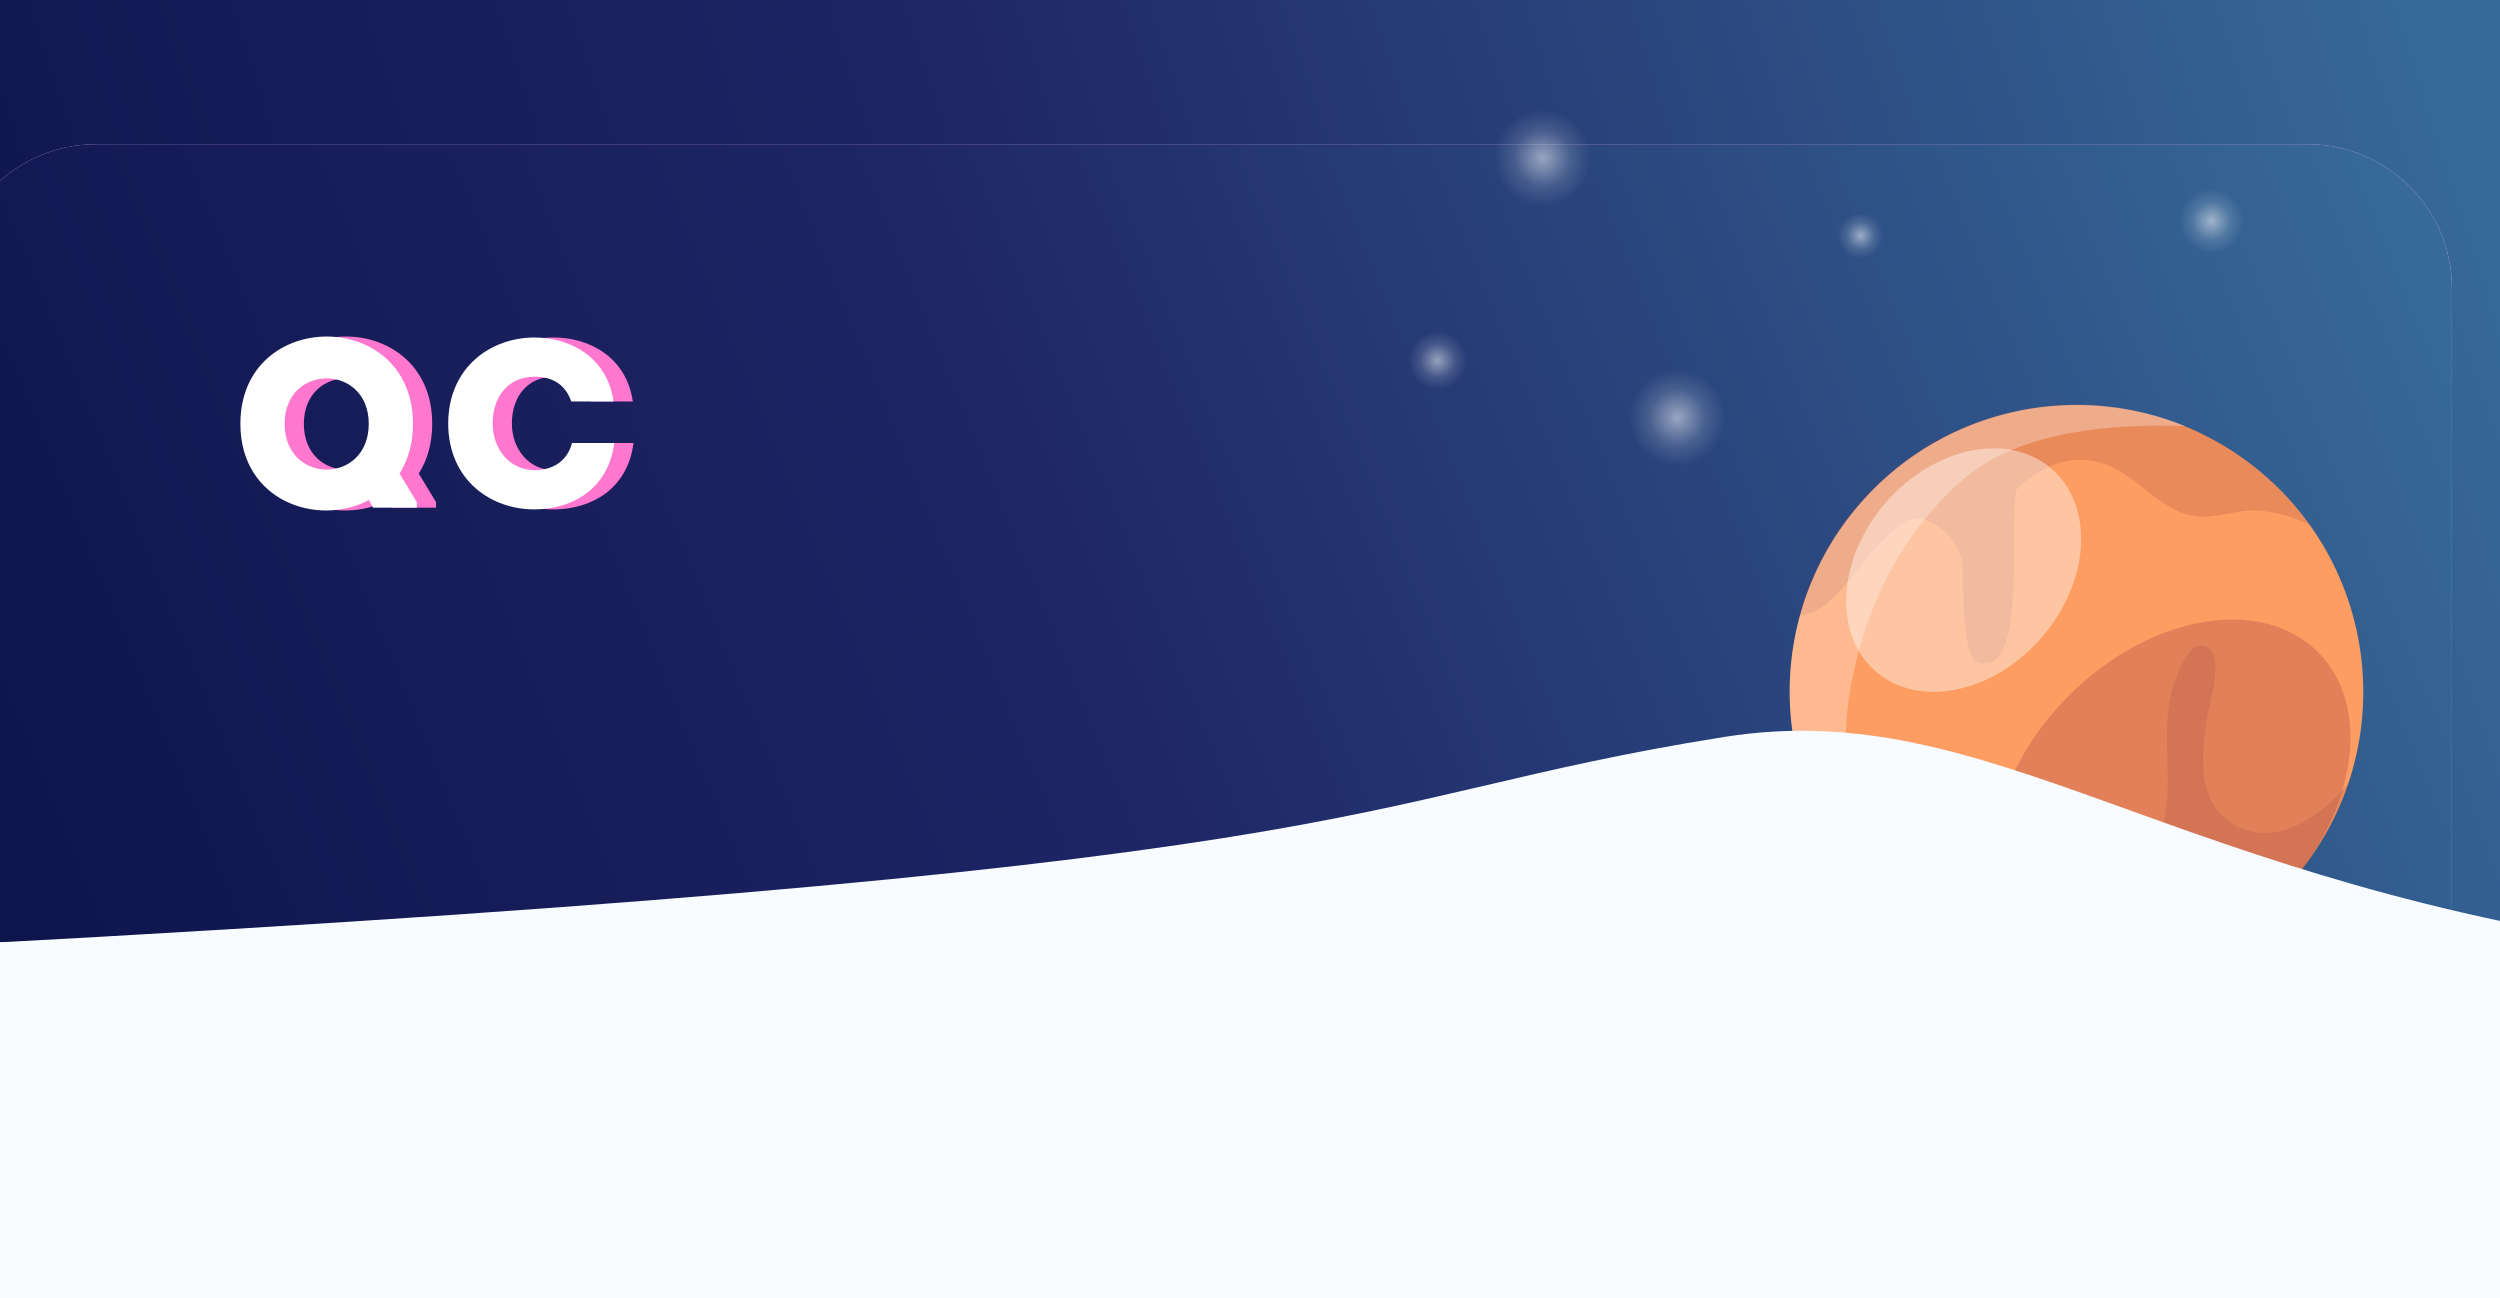 <svg width="260" height="135" viewBox="0 0 260 135" fill="none" xmlns="http://www.w3.org/2000/svg">
<g clip-path="url(#clip0)">
<rect width="260" height="135" fill="url(#paint0_linear)"/>
<g filter="url(#filter0_d)">
<path d="M0 15C0 6.716 6.716 0 15 0H245C253.284 0 260 6.716 260 15V106H0V15Z" fill="url(#paint1_linear)"/>
<path d="M0 15C0 6.716 6.716 0 15 0H245C253.284 0 260 6.716 260 15V106H0V15Z" fill="url(#paint2_linear)"/>
</g>
<path d="M239.114 90.747C249.493 77.956 247.538 59.173 234.747 48.793C221.956 38.414 203.173 40.369 192.794 53.16C182.414 65.951 184.369 84.734 197.16 95.113C209.951 105.493 228.734 103.538 239.114 90.747Z" fill="#FD9D62"/>
<path opacity="0.2" d="M232.733 85.968C228.198 83.7 228.954 78.202 229.641 74.079C229.916 72.636 231.153 68.581 229.71 67.413C227.923 66.038 226.617 69.68 226.205 70.78C224.899 74.491 225.517 77.996 225.449 81.845C225.311 85.35 224.624 90.092 220.501 90.985C218.782 91.329 217.133 90.916 215.759 89.748C214.796 88.923 213.01 84.319 211.429 86.587C209.917 88.855 208.474 91.054 205.862 92.291C202.151 93.94 197.822 93.597 193.836 92.085C194.866 93.184 195.966 94.215 197.134 95.177C209.917 105.554 228.747 103.63 239.125 90.779C241.461 87.892 243.111 84.731 244.279 81.432C241.324 84.937 236.926 88.03 232.733 85.968Z" fill="#9B3C41"/>
<path opacity="0.2" d="M191.018 61.777C193.423 59.303 195.141 56.142 198.097 54.286C200.433 52.775 204.144 56.211 204.144 59.235C204.144 67.275 204.9 69.475 206.618 68.925C210.879 68.925 208.749 51.812 209.848 50.713C212.46 48.307 215.827 47.002 219.195 48.376C222.7 49.751 225.105 53.737 229.091 53.737C231.153 53.737 233.008 52.912 235.07 53.118C236.719 53.256 238.3 53.737 239.743 54.355C239.881 54.424 240.018 54.493 240.156 54.561C238.644 52.431 236.788 50.438 234.658 48.72C221.875 38.343 203.045 40.267 192.667 53.118C189.987 56.417 188.132 60.128 187.101 63.977C188.681 63.977 190.056 62.808 191.018 61.777Z" fill="#9B3C41"/>
<path opacity="0.41" d="M212.304 66.332C217.364 60.522 217.847 52.659 213.382 48.77C208.917 44.881 201.195 46.438 196.135 52.249C191.074 58.059 190.591 65.922 195.056 69.811C199.521 73.7 207.243 72.142 212.304 66.332Z" fill="white"/>
<path opacity="0.28" d="M236.551 93.718C244.952 85.318 246.975 73.721 241.071 67.817C235.166 61.913 223.57 63.936 215.17 72.336C206.769 80.737 204.746 92.333 210.65 98.237C216.555 104.142 228.151 102.119 236.551 93.718Z" fill="#9B3C41"/>
<path opacity="0.29" d="M192.392 71.949C193.836 63.427 197.615 55.524 204.213 49.819C210.123 44.734 219.882 44.047 227.304 44.322C215.415 39.442 201.327 42.672 192.805 53.118C182.84 65.42 184.214 83.219 195.691 93.803C192.255 86.518 191.293 78.271 192.392 71.949Z" fill="white"/>
<path d="M197 24.5C197 22.567 195.433 21 193.5 21C191.567 21 190 22.567 190 24.5C190 26.433 191.567 28 193.5 28C195.433 28 197 26.433 197 24.5Z" fill="url(#paint3_radial)"/>
<path d="M167.866 16.433C167.866 12.328 164.538 9 160.433 9C156.328 9 153 12.328 153 16.433C153 20.538 156.328 23.865 160.433 23.865C164.538 23.865 167.866 20.538 167.866 16.433Z" fill="url(#paint4_radial)"/>
<path d="M181.866 43.433C181.866 39.328 178.538 36 174.433 36C170.328 36 167 39.328 167 43.433C167 47.538 170.328 50.865 174.433 50.865C178.538 50.865 181.866 47.538 181.866 43.433Z" fill="url(#paint5_radial)"/>
<path d="M235 23C235 20.239 232.761 18 230 18C227.239 18 225 20.239 225 23C225 25.761 227.239 28 230 28C232.761 28 235 25.761 235 23Z" fill="url(#paint6_radial)"/>
<path d="M154 37.5C154 35.015 151.985 33 149.5 33C147.015 33 145 35.015 145 37.5C145 39.985 147.015 42 149.5 42C151.985 42 154 39.985 154 37.5Z" fill="url(#paint7_radial)"/>
<path d="M45.35 52.8V52.225L43.55 49.25C44.425 47.875 44.95 46.15 44.95 44.075C44.95 31.975 27 31.975 27 44.075C27 52.15 35.075 54.825 40.375 52L40.8 52.8H45.35ZM31.6 44.075C31.6 37.775 40.35 37.775 40.35 44.075C40.35 50.425 31.6 50.425 31.6 44.075ZM48.611 44.05C48.636 50 53.136 53 57.586 52.975C61.311 52.975 65.236 51.025 65.886 46.075C64.361 46.075 62.986 46.075 61.486 46.075C61.011 47.95 59.486 48.9 57.586 48.9C54.936 48.875 53.236 46.625 53.236 44.05C53.236 41.15 54.961 39.175 57.586 39.175C59.461 39.175 60.786 39.975 61.411 41.75C62.936 41.75 64.286 41.75 65.811 41.75C65.136 37.075 61.211 35.1 57.586 35.1C53.136 35.1 48.636 38.1 48.611 44.05Z" fill="#FF77CF"/>
<path d="M43.35 52.8V52.225L41.55 49.25C42.425 47.875 42.95 46.15 42.95 44.075C42.95 31.975 25 31.975 25 44.075C25 52.15 33.075 54.825 38.375 52L38.8 52.8H43.35ZM29.6 44.075C29.6 37.775 38.35 37.775 38.35 44.075C38.35 50.425 29.6 50.425 29.6 44.075ZM46.611 44.05C46.636 50 51.136 53 55.586 52.975C59.311 52.975 63.236 51.025 63.886 46.075C62.361 46.075 60.986 46.075 59.486 46.075C59.011 47.95 57.486 48.9 55.586 48.9C52.936 48.875 51.236 46.625 51.236 44.05C51.236 41.15 52.961 39.175 55.586 39.175C57.461 39.175 58.786 39.975 59.411 41.75C60.936 41.75 62.286 41.75 63.811 41.75C63.136 37.075 59.211 35.1 55.586 35.1C51.136 35.1 46.636 38.1 46.611 44.05Z" fill="white"/>
<path d="M-19 99H279C225.131 92.057 207.365 72.175 179.285 76.649C137.144 83.362 148.338 90.566 -19 99Z" fill="#F8FBFF"/>
<rect x="-7" y="98" width="275" height="63" fill="#F8FBFF"/>
</g>
<defs>
<filter id="filter0_d" x="-30" y="-10" width="310" height="156" filterUnits="userSpaceOnUse" color-interpolation-filters="sRGB">
<feFlood flood-opacity="0" result="BackgroundImageFix"/>
<feColorMatrix in="SourceAlpha" type="matrix" values="0 0 0 0 0 0 0 0 0 0 0 0 0 0 0 0 0 0 127 0"/>
<feOffset dx="-5" dy="15"/>
<feGaussianBlur stdDeviation="12.5"/>
<feColorMatrix type="matrix" values="0 0 0 0 0 0 0 0 0 0 0 0 0 0 0 0 0 0 0.15 0"/>
<feBlend mode="normal" in2="BackgroundImageFix" result="effect1_dropShadow"/>
<feBlend mode="normal" in="SourceGraphic" in2="effect1_dropShadow" result="shape"/>
</filter>
<linearGradient id="paint0_linear" x1="260" y1="-9.86851e-06" x2="-15.032" y2="88.042" gradientUnits="userSpaceOnUse">
<stop offset="0.022" stop-color="#376A99"/>
<stop offset="0.536" stop-color="#1F2666"/>
<stop offset="1" stop-color="#0C1249"/>
</linearGradient>
<linearGradient id="paint1_linear" x1="130" y1="0" x2="130" y2="106" gradientUnits="userSpaceOnUse">
<stop stop-color="#FDC3F1"/>
<stop offset="1" stop-color="#FFE4DD"/>
</linearGradient>
<linearGradient id="paint2_linear" x1="260" y1="-7.7486e-06" x2="-2.03765e-05" y2="106" gradientUnits="userSpaceOnUse">
<stop offset="0.022" stop-color="#376A99"/>
<stop offset="0.536" stop-color="#1F2666"/>
<stop offset="1" stop-color="#0C1249"/>
</linearGradient>
<radialGradient id="paint3_radial" cx="0" cy="0" r="1" gradientUnits="userSpaceOnUse" gradientTransform="translate(193.5 24.5) scale(3.5)">
<stop stop-color="white" stop-opacity="0.52"/>
<stop offset="0.396" stop-color="white" stop-opacity="0.14"/>
<stop offset="0.677" stop-color="white" stop-opacity="0"/>
</radialGradient>
<radialGradient id="paint4_radial" cx="0" cy="0" r="1" gradientUnits="userSpaceOnUse" gradientTransform="translate(160.433 16.433) scale(7.433)">
<stop stop-color="white" stop-opacity="0.52"/>
<stop offset="0.396" stop-color="white" stop-opacity="0.14"/>
<stop offset="0.677" stop-color="white" stop-opacity="0"/>
</radialGradient>
<radialGradient id="paint5_radial" cx="0" cy="0" r="1" gradientUnits="userSpaceOnUse" gradientTransform="translate(174.433 43.433) scale(7.433)">
<stop stop-color="white" stop-opacity="0.52"/>
<stop offset="0.396" stop-color="white" stop-opacity="0.14"/>
<stop offset="0.677" stop-color="white" stop-opacity="0"/>
</radialGradient>
<radialGradient id="paint6_radial" cx="0" cy="0" r="1" gradientUnits="userSpaceOnUse" gradientTransform="translate(230 23) scale(5)">
<stop stop-color="white" stop-opacity="0.52"/>
<stop offset="0.396" stop-color="white" stop-opacity="0.14"/>
<stop offset="0.677" stop-color="white" stop-opacity="0"/>
</radialGradient>
<radialGradient id="paint7_radial" cx="0" cy="0" r="1" gradientUnits="userSpaceOnUse" gradientTransform="translate(149.5 37.5) scale(4.5)">
<stop stop-color="white" stop-opacity="0.52"/>
<stop offset="0.396" stop-color="white" stop-opacity="0.14"/>
<stop offset="0.677" stop-color="white" stop-opacity="0"/>
</radialGradient>
<clipPath id="clip0">
<rect width="260" height="135" fill="white"/>
</clipPath>
</defs>
</svg>
